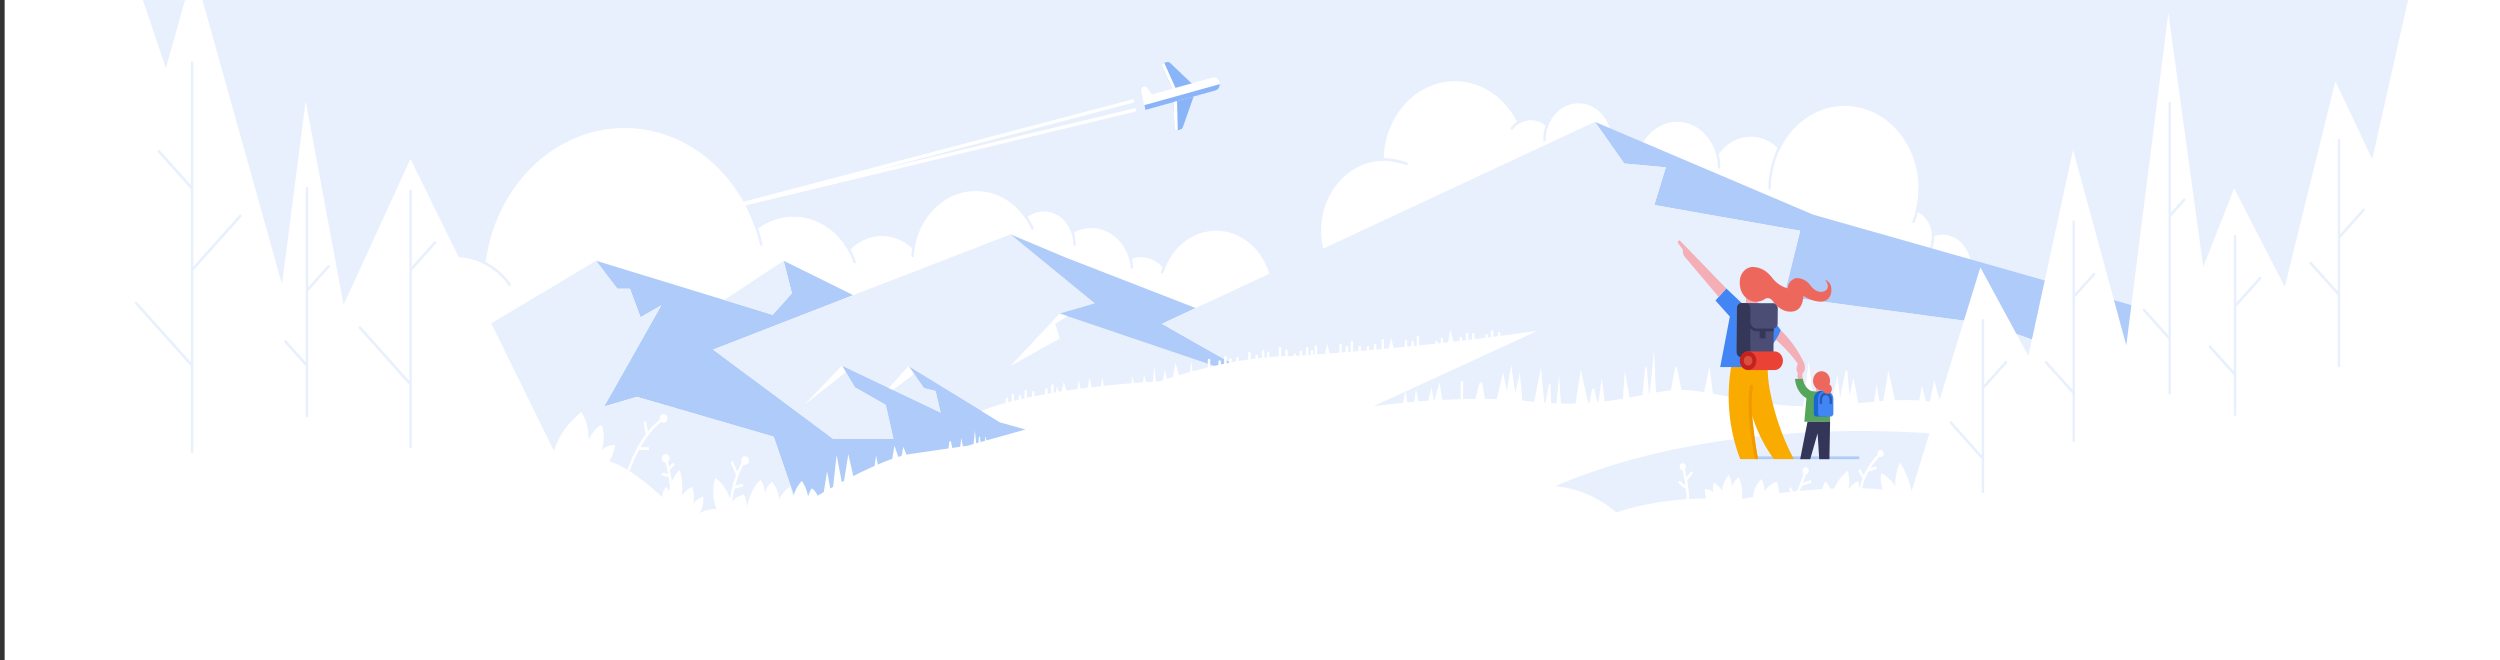 <?xml version="1.0" encoding="UTF-8" standalone="no"?>
<svg
   xmlns:dc="http://purl.org/dc/elements/1.1/"
   xmlns:cc="http://creativecommons.org/ns#"
   xmlns:rdf="http://www.w3.org/1999/02/22-rdf-syntax-ns#"
   xmlns:svg="http://www.w3.org/2000/svg"
   xmlns="http://www.w3.org/2000/svg"
   xmlns:sodipodi="http://sodipodi.sourceforge.net/DTD/sodipodi-0.dtd"
   xmlns:inkscape="http://www.inkscape.org/namespaces/inkscape"
   viewBox="0 0 1590 420"
   version="1.1"
   id="svg144"
   sodipodi:docname="banner.svg"
   width="1590"
   height="420"
   inkscape:version="0.92.5 (2060ec1f9f, 2020-04-08)">
  <rect x="0" y="0" width="1590" height="420" fill="#333333" stroke="none"/>
  <defs
     id="defs148" />
  <sodipodi:namedview
     pagecolor="#ffffff"
     bordercolor="#666666"
     borderopacity="1"
     objecttolerance="10"
     gridtolerance="10"
     guidetolerance="10"
     inkscape:pageopacity="0"
     inkscape:pageshadow="2"
     inkscape:window-width="1360"
     inkscape:window-height="731"
     id="namedview146"
     showgrid="false"
     inkscape:zoom="0.33886719"
     inkscape:cx="871.38736"
     inkscape:cy="122.5"
     inkscape:window-x="0"
     inkscape:window-y="0"
     inkscape:window-maximized="1"
     inkscape:current-layer="svg144" />
  <g
     id="g223"
     transform="matrix(1.562,0,0,1.747,2.951,-310.753)">
    <path
       style="fill:#e8f0fe"
       inkscape:connector-curvature="0"
       id="path2"
       d="M 1022.97,378.21 H 32.2 L 55.2,175 h 924.14 z" />
    <circle
       style="fill:#ffffff"
       id="circle4"
       r="25.41"
       cy="296.94"
       cx="184.63" />
    <circle
       style="fill:#ffffff"
       id="circle6"
       r="57.12"
       cy="281.61"
       cx="252.4" />
    <circle
       style="fill:#ffffff"
       id="circle8"
       r="26.24"
       cy="283"
       cx="321.22" />
    <circle
       style="fill:#ffffff"
       id="circle10"
       r="19.2"
       cy="283"
       cx="357.18" />
    <circle
       style="fill:#ffffff"
       id="circle12"
       r="25.38"
       cy="272.8"
       cx="395.48" />
    <circle
       style="fill:#ffffff"
       id="circle14"
       r="12.03"
       cy="266.9"
       cx="423.12" />
    <circle
       style="fill:#ffffff"
       id="circle16"
       r="16.24"
       cy="277.14"
       cx="442.44" />
    <circle
       style="fill:#ffffff"
       id="circle18"
       r="12.12"
       cy="283.65"
       cx="462.76" />
    <circle
       style="fill:#ffffff"
       id="circle20"
       r="22.77"
       cy="284.66"
       cx="493.29" />
    <circle
       style="fill:#ffffff"
       id="circle22"
       r="25.46"
       cy="261.89"
       cx="561.5" />
    <circle
       style="fill:#ffffff"
       id="circle24"
       r="29"
       cy="236.43"
       cx="590.5" />
    <circle
       style="fill:#ffffff"
       id="circle26"
       r="9.71"
       cy="231.32"
       cx="621.42" />
    <circle
       style="fill:#ffffff"
       id="circle28"
       r="13.43"
       cy="228.9"
       cx="640.83" />
    <circle
       style="fill:#ffffff"
       id="circle30"
       r="16.59"
       cy="238.82"
       cx="681.03" />
    <circle
       style="fill:#ffffff"
       id="circle32"
       r="16.59"
       cy="244.23"
       cx="710.98" />
    <circle
       style="fill:#ffffff"
       id="circle34"
       r="30.02"
       cy="246.46"
       cx="749.24" />
    <circle
       style="fill:#ffffff"
       id="circle36"
       r="9.63"
       cy="263.95"
       cx="775.1" />
    <circle
       style="fill:#ffffff"
       id="circle38"
       r="11.76"
       cy="275.06"
       cx="788.88" />
    <path
       style="fill:none;stroke:#e8f0fe;stroke-linecap:round;stroke-linejoin:round"
       inkscape:connector-curvature="0"
       id="path40"
       d="m 183.26,270.88 a 28.9,28.9 0 0 1 22.35,10.55 m 115.52,-25.34 a 26.89,26.89 0 0 1 25,17.2 m -42.3,-17.77 a 57.38,57.38 0 0 1 4.26,11.38 m 106.09,-12.04 a 27.53,27.53 0 0 1 4.3,6.1 M 369.69,271 a 25.38,25.38 0 0 1 1.31,-7 m 63.09,-3.2 a 13.06,13.06 0 0 1 1.52,6.13 m 22.3,3.61 a 17.57,17.57 0 0 1 1.09,4.68 m 12.3,1.78 a 26.15,26.15 0 0 1 3,-5.93 m 86.21,-35.16 a 31.47,31.47 0 0 1 10.34,1.63 m 42.84,-12.88 a 10.5,10.5 0 0 1 7.77,-3.66 m 5.54,7.86 a 13.93,13.93 0 0 1 5.57,-11.35 m 60.06,8.69 a 17.09,17.09 0 0 1 5.46,12.55 m 20.53,7.71 a 31.28,31.28 0 0 1 8.2,-20.77 m 52.93,20.77 a 30.53,30.53 0 0 1 -2.49,12.11 m 7.95,5.17 a 11.15,11.15 0 0 1 -1.11,5" />
    <path
       style="fill:#aecbfa"
       inkscape:connector-curvature="0"
       id="path42"
       d="m 240.78,272.8 71.93,19.68 7.83,-7.82 -3.35,-11.86 28.32,12.53 -57.04,19.82 48.84,32.5 h 24.59 l -3.13,-12.37 -12.57,-6.41 -5.31,-7.9 40.24,17.14 -2.08,-7.9 -4.72,-1.04 -6.31,-8.05 37.26,20.42 24.3,6.11 -103.91,31.67 -12.53,-32.48 -55.74,-14.49 -13.3,3.5 23.27,-36.82 -8.44,4.35 -4.34,-10.38 h -5.12 z m 406.72,-50.57 88.88,33.8 137.58,34.95 -12.58,21.8 -54,-17.01 -82.88,-9.99 6.58,-23.89 -59.41,-9.37 4.7,-13.7 -16.9,-1.43 -11.97,-15.16" />
    <path
       style="fill:#e8f0fe"
       inkscape:connector-curvature="0"
       id="path44"
       d="m 185.81,302.21 54.97,-29.41 8.69,10.2 h 5.12 l 4.34,10.38 8.44,-4.35 -23.27,36.82 13.3,-3.5 55.74,14.49 12.53,32.48 -81.82,19.43 z M 317.19,272.8 293,287.09 l 19.71,5.39 7.83,-7.82 z m -28.72,32.35 57.04,-19.82 64.03,-22.13 34.32,25.11 -14.28,3.71 74.89,21.72 -106.66,13.71 -29.79,-16.33 6.31,8.05 4.72,1.04 2.08,7.9 -40.24,-17.14 5.31,7.9 12.57,6.41 3.13,12.37 h -24.59 z" />
    <path
       style="fill:#aecbfa"
       inkscape:connector-curvature="0"
       id="path46"
       d="m 409.54,263.2 34.32,25.11 -14.28,3.71 85.06,25.75 -43.43,-22 13.75,-5.74 -53.23,-18.5 z" />
    <path
       style="fill:#e8f0fe"
       inkscape:connector-curvature="0"
       id="path48"
       d="m 471.21,295.77 176.29,-73.54 11.97,15.16 16.9,1.43 -4.7,13.7 59.41,9.37 -6.58,23.89 82.88,9.99 54,17.01 -7.28,29.58 -103.54,-13.62 H 553.35 l 73.53,-31.69 -112.24,20.72 z" />
    <path
       style="fill:#ffffff"
       inkscape:connector-curvature="0"
       id="path50"
       d="M 979.34,175 964,235.76 949,207.43 928.4,282.29 907.79,246.46 895.21,275.06 881,182.6 l -17.13,121 -21.67,-71.13 -18.2,75 -19.55,-32.28 -17,49.43 c -17,-3 -34,1.17 -54.27,1.17 -20.54,0 -41.55,-6.94 -54.07,-5.88 -12.52,1.06 -29.75,7 -57.79,4.13 -28.04,-2.87 -64,1.75 -64,1.75 l 66.9,-27.52 C 573.31,305 524,307.51 524,307.51 c -25,0 -53.57,9.17 -53.57,9.17 -53.57,2.83 -72.7,10.82 -72.7,10.82 l 7.47,4.09 10.5,2.64 -23.58,5.9 -23.92,3.1 c -10.09,1.7 -26.27,9.38 -37.19,15.11 -1.23,-2.33 -2.39,-2.66 -2.39,-2.66 a 7.63,7.63 0 0 0 -1.44,3 15.34,15.34 0 0 0 -2.58,-5.72 12.41,12.41 0 0 0 -3.59,6.2 8.74,8.74 0 0 0 -1.44,-4.07 14.1,14.1 0 0 0 -4.26,4.65 10.74,10.74 0 0 0 -2.86,-6.45 c -2.83,2 -2.84,4.36 -2.82,4.79 a 9.68,9.68 0 0 0 -1.81,-5.48 c -4,2.57 -5.65,10.1 -5.65,10.1 a 8.17,8.17 0 0 0 -1.2,-4.79 c -4,0.86 -5.07,3.22 -5.07,3.22 -2.15,-7.37 -6.64,-9.18 -6.64,-9.18 -1.92,6.78 0.58,11.2 0.58,11.2 a 14.72,14.72 0 0 0 -6.88,1.55 8.93,8.93 0 0 0 1.47,-6 6.75,6.75 0 0 0 -4.15,2.84 9.71,9.71 0 0 0 -0.37,-6.4 9.51,9.51 0 0 0 -4.32,3.49 c 1,-4.21 -0.61,-9.65 -0.61,-9.65 -3.4,2.29 -4.49,7.8 -4.49,7.8 a 3,3 0 0 0 -1.2,-1.64 4.55,4.55 0 0 0 -1.41,3.83 c -11.67,-9.68 -18.57,-12.39 -21.66,-13.15 a 13,13 0 0 0 2.28,-5.89 7.88,7.88 0 0 0 -5.4,1.73 12.52,12.52 0 0 0 0,-9 c -2.74,0.55 -5.4,5.4 -5.4,5.4 a 15.27,15.27 0 0 0 -2.92,-10.16 c -7.06,5.06 -10,10.84 -11.11,14.15 L 165.25,235.76 138,288.81 122.57,214.67 112.93,281.43 79.65,175 h -5.3 L 65.67,202.73 55.2,175 0,175.25 V 420 H 1024 V 175 Z M 776.06,357.87 c -25.17,-6.12 -70.81,2 -70.81,2 -27.82,-2.45 -49,4.57 -49,4.57 a 46.88,46.88 0 0 0 -25,-9.56 c 60.4,-23.07 130.2,-20.71 152.45,-19.21 z" />
    <path
       style="fill:#ffffff"
       inkscape:connector-curvature="0"
       id="path52"
       d="m 340.89,310.97 -15.22,14.25 16.84,-11.84 z m 27.13,0.15 -8,8 1.63,0.69 8.67,-5.76 z m 61.56,-19.1 -20.04,19.1 20.04,-10 -1.81,-5.35 4.96,-2.79 z m -96.4,66.98 1.69,-9.57 1.98,9.57 1.9,-15.47 2.57,11.95 2.2,-12.25 2.71,10.57 m 7.78,-5 0.8,-5.13 1.1,5.13 z m 7.26,-3.17 1.02,-5.5 2.42,6.2 1.18,-5.78 2.35,5.08 m 16.03,-4.14 0.35,-2.69 a 0.39,0.39 0 0 1 0.76,0 l 0.53,2.71 3.09,-0.51 0.54,-3.72 0.82,4.21 4.05,-1 0.66,-5.92 0.6,5.56 0.82,-0.44 0.21,-2.74 a 0.2,0.2 0 0 1 0.39,0 l 0.5,3 1.48,-0.77 0.21,-2.57 0.77,2.57 m 376.75,19.87 c 0,0 -0.19,-5.52 -5,-12.79 0,0 -2,2.91 -2,8.53 a 15.46,15.46 0 0 0 -5.52,-4.56 c 0,0 -1.55,1.84 1.65,9.69 z m -21.6,0.48 a 27,27 0 0 0 -0.48,-6.44 6.91,6.91 0 0 0 -4.27,3.79 12.05,12.05 0 0 0 0,-7.61 c 0,0 -5.13,3.39 -6.1,8.52 a 12.65,12.65 0 0 0 -3,-4.7 14,14 0 0 0 -1.84,9.74 c 1.07,5.42 15.69,-3.3 15.69,-3.3 z m -30.02,5.07 a 19.76,19.76 0 0 0 0.29,-6.33 8.12,8.12 0 0 0 -2.92,1.86 19.61,19.61 0 0 0 -0.85,-6.88 8.41,8.41 0 0 0 -5.22,3.68 c 0,0 0.57,-1 -1.09,-4.65 a 9,9 0 0 0 -3.44,7.64 z m -17.84,-4.47 c 0,0 0.81,-4.69 -1.22,-8.45 a 6.7,6.7 0 0 0 -2.83,3.44 c 0,0 0.16,-1.42 -1.21,-4.37 a 9.56,9.56 0 0 0 -2.8,6.18 c 0,0 0.21,-1.25 -3.33,-3.33 a 5.93,5.93 0 0 0 -0.19,3.5 5.24,5.24 0 0 0 -3.48,-1.13 13.17,13.17 0 0 0 1.58,6.07 z" />
    <path
       style="fill:none;stroke:#ffffff;stroke-miterlimit:10"
       inkscape:connector-curvature="0"
       id="path54"
       stroke-miterlimit="10"
       d="m 722.67,367.45 c 0,0 6.82,-6.16 10.64,-18.18" />
    <circle
       style="fill:#ffffff"
       id="circle56"
       r="1.27"
       cy="349.27"
       cx="733.31" />
    <circle
       style="fill:#ffffff"
       id="circle58"
       r="1.27"
       cy="347.78"
       cx="683.26" />
    <path
       style="fill:none;stroke:#ffffff;stroke-miterlimit:10"
       inkscape:connector-curvature="0"
       id="path60"
       d="m 731.35,354.45 4.15,-1.36 m -6.66,6.26 -1.9,-3.91 m -41.53,5.05 a 45.15,45.15 0 0 0 -2.15,-12.71 m 1.5,4.65 2.35,-2.71 m -2.07,5.96 -3.43,-2.44"
       stroke-miterlimit="10" />
    <path
       style="fill:#ffffff"
       inkscape:connector-curvature="0"
       id="path62"
       d="m 788.25,324.7 -2.56,-8.31 -2.47,10.53 -2.55,-8.47 -1.89,8.8 -8.08,0.35 -3.7,-14.82 -2.81,15.22 -2,-10 -1.6,10 -5.29,-0.95 -2.55,-11.7 -1.6,6.65 -0.86,-8.88 a 0.4,0.4 0 0 0 -0.79,-0.05 l -2.16,9.74 -1,-8.35 -3.44,12.6 -6.37,-1.83 -1.91,-16.12 -2.19,16 v 8.06 l 49.22,-1.45 7.47,-3.68 z m -92.59,-2.81 -1.51,-10.63 -2.64,11.36 -8.41,-1.25 -2.17,-9.56 a 0.4,0.4 0 0 0 -0.78,0 l -2.15,10.29 -5.6,-1.1 -0.81,-15.53 -1.9,17.14 -1.09,-10.79 a 0.32,0.32 0 0 0 -0.64,0 l -1.28,11.67 -5,-0.59 -2,-10 -0.87,11.53 h -7.27 l -1.25,-8.84 -1.51,9.71 -1.49,-5.6 a 0.49,0.49 0 0 0 -0.95,0 l -1.34,5.82 -3.25,-13 -2.26,13 h -5.76 l -0.81,-11.08 -1.19,11.56 -2,-1.19 -0.39,-7.14 a 0.26,0.26 0 0 0 -0.51,0 l -1.74,8.33 -1.57,-14.2 -2.94,13.26 -4.58,-1.29 -1.07,-10.09 -1.87,7.32 -1.63,-10.27 -1.75,9.52 -1.57,-6.83 -2.88,11 -4.32,-0.44 -1.2,-6.39 a 0.63,0.63 0 0 0 -1.23,-0.06 l -2,6.77 -13,-0.44 -1.25,-6.7 -2.26,7.14 -0.97,-5.48 -1.44,5.2 h -3.96 l -0.94,-4.57 -0.75,5.13 h -2.69 l -0.89,-4.43 -1.13,5 82.34,6.26 45.31,-1.41 z" />
    <path
       style="fill:none;stroke:#ffffff;stroke-linecap:round;stroke-miterlimit:10"
       inkscape:connector-curvature="0"
       id="path64"
       d="M 593.35,317.07 V 325 m 2.12,-25.5 v 7.93 m -2.58,-6.38 v 7.93 m 5.09,-9.48 v 7.93 m 5.43,-7.45 v 3.69 m 2.23,-5.09 v 3.69 m 2.86,-3.07 v 3.69 m -23.29,-1.53 v 7.93 m -2.13,-6.82 v 7.93 m -7.64,-9.77 v 7.93 m -2.16,-6.09 v 7.93 m -2.71,-8.31 v 7.93 m -9.4,-8.2 v 7.93 M 558,303.47 v 7.93 m -2.92,-7.07 v 7.93 m -3.33,-7.93 v 7.93 m -3.19,-9.79 v 7.93 m -2.06,-6.07 v 7.93 m -2.54,-8.79 v 7.93 m -10.05,-7.33 V 312 m -1.6,-6.21 v 7.93 m -1.98,-9.12 v 7.93 m -2.52,-6.48 v 7.93 m -2.46,-6.93 v 7.93 m -3.42,-9.39 v 7.93 m -2.64,-8.92 v 7.93 m -4.82,-6.1 v 7.93 m -2.05,-8.57 v 7.93 m -2.62,-6.29 v 7.93 m -2.95,-8.93 v 7.93 m -4.9,-6.06 v 7.93 m -2.86,-7.46 v 7.93 m -2.04,-8.67 v 7.93 m -2.34,-6.41 v 7.93 m -4.33,-8.5 v 7.93 m -63.76,1.33 v 7.93 m -2.49,-6.41 v 7.92 m -5.32,-6.94 v 7.93 m -3.08,-8.34 v 7.92 m -2.31,-6.05 v 7.93 m -2.9,-8.34 v 7.93 m -2.42,-6.62 v 7.93"
       stroke-miterlimit="10" />
    <path
       style="fill:#ffffff"
       inkscape:connector-curvature="0"
       id="path66"
       d="m 538.48,302.89 -1.45,6.4 3.25,0.26 z m 26.05,-1.84 -1.52,6 h 3.39 z m 24.11,-3.24 -1.31,6.79 3.17,-0.27 z m -104.81,16.17 -0.69,-4.69 -0.76,6.07 z m -5.46,1 -1.66,-4.96 -1.31,6.68 -1.94,0.21 -1.03,-4.38 -1.15,5.24 h -2.38 l -0.83,-6.75 -0.69,7.31 h -2.07 l -1.38,-3.97 -0.62,3.97 -3.05,0.42 -1.14,-3.77 -0.55,4.04 -10.67,1.04 -0.97,-4.7 -0.97,5.04 h -3.04 l -1.17,-5.04 -1.18,5.7 -2.28,-0.52 -0.9,-4.31 -0.89,4.83 h -3.77 l -1.48,-4.15 -1.25,4.74 -1.59,-3.11 -0.48,3.11 0.62,2.07 h 30.57 l 20.7,-4.01 z" />
    <path
       style="fill:none;stroke:#e8f0fe;stroke-linecap:round;stroke-linejoin:round"
       inkscape:connector-curvature="0"
       id="path68"
       d="M 76.32,342.36 V 200.77 m 0,45.69 -13.5,-13.49 m 13.5,43.18 19.66,-19.66 M 76.32,310.97 53.59,288.24 m 69.51,-41.78 v 82.84 m 0,-45.65 8.8,-8.79 m -8.8,36.11 -8.76,-8.76 m 50.94,-54.79 v 93.15 m 9.93,-74.35 -9.93,9.93 m 0,41.62 -20.63,-20.63 m 660.87,-2.63 v 62.37 m 9.37,-47.11 -8.68,8.68 m -13.8,13.27 13.11,13.12 m 36.95,-86.27 v 79.71 m 8.3,-60.64 -7.77,7.76 m -11.78,24.37 11.25,11.24 m 39.08,-105.53 v 105.53 m 5.89,-70.41 -5.89,5.89 m -10.44,34.27 10.44,10.44 m 26.62,-37.25 v 64.93 m 10.19,-49.74 -10.19,10.19 m -10.19,14.8 10.19,10.19 m 42.31,-85.42 v 82.22 m 10,-56.8 -9.82,9.82 m -11.78,9.44 11.6,11.59" />
    <circle
       style="fill:#ffffff"
       id="circle70"
       r="1.56"
       cy="330.23"
       cx="268.29" />
    <path
       style="fill:none;stroke:#ffffff;stroke-miterlimit:10"
       inkscape:connector-curvature="0"
       id="path72"
       stroke-miterlimit="10"
       d="m 254.1,349.11 c 0,0 4.37,-12.82 14.19,-18.88 m -6.67,5.86 -0.99,-4.71 m -2.67,9.81 h 4.41 m 33.12,21.16 c 0,0 0.78,-10.71 6,-16.9" />
    <circle
       style="fill:#ffffff"
       id="circle74"
       r="1.56"
       cy="344.73"
       cx="269.17" />
    <circle
       style="fill:#ffffff"
       id="circle76"
       r="1.56"
       cy="345.54"
       cx="301.48" />
    <path
       style="fill:none;stroke:#ffffff;stroke-miterlimit:10"
       inkscape:connector-curvature="0"
       id="path78"
       stroke-miterlimit="10"
       d="m 269.53,345.94 c 0,0 2.67,8.66 1.85,13.8 m 26.95,-8.99 -2.3,-4.81 m 0.72,9.44 3.89,-0.93 m -33.09,-4.03 3.25,0.65 m -0.26,-2.5 1.93,-1.94" />
    <path
       style="fill:#8ab4f8"
       inkscape:connector-curvature="0"
       id="path80"
       d="m 473.29,200.48 -1.38,0.35 a 0.93,0.93 0 0 0 -0.6,1.32 l 4.25,8.47 8.11,-2.06 -9.13,-7.79 a 1.42,1.42 0 0 0 -1.25,-0.29 z" />
    <path
       style="fill:#ffffff"
       inkscape:connector-curvature="0"
       id="path82"
       d="m 475.56,210.62 -4.25,-8.47 a 0.93,0.93 0 0 1 0.6,-1.32 l 0.25,-0.06 4.77,9.5 z" />
    <path
       style="fill:#ffffff"
       inkscape:connector-curvature="0"
       id="path84"
       d="m 463.336,213.207 28.472,-7.083 a 2.34,2.34 0 0 1 2.836,1.706 2.34,2.34 0 0 1 -1.704,2.845 l -28.472,7.083 z" />
    <path
       style="fill:#ffffff"
       inkscape:connector-curvature="0"
       id="path86"
       d="m 463.79,209.42 a 1.35,1.35 0 0 0 -1,1.64 l 1.09,4.42 4.81,-1.2 -3.53,-4.4 a 1.35,1.35 0 0 0 -1.37,-0.46 z" />
    <path
       style="fill:#8ab4f8"
       inkscape:connector-curvature="0"
       id="path88"
       d="M 464.49,217.89 493,210.8 a 2.33,2.33 0 0 0 1.77,-2.29 l -30.68,7.63 z" />
    <path
       style="fill:#8ab4f8"
       inkscape:connector-curvature="0"
       id="path90"
       d="m 478.83,225 -1.38,0.34 a 0.93,0.93 0 0 1 -1.16,-0.88 L 476,215 l 8.12,-2 -4.37,11.17 a 1.39,1.39 0 0 1 -0.92,0.83 z" />
    <path
       style="fill:#ffffff"
       inkscape:connector-curvature="0"
       id="path92"
       d="m 476,215 0.25,9.47 a 0.93,0.93 0 0 0 1.16,0.88 l 0.25,-0.06 -0.28,-10.63 z" />
    <path
       style="fill:none;stroke:#ffffff;stroke-width:1.24;stroke-linecap:round;stroke-miterlimit:10"
       inkscape:connector-curvature="0"
       id="path94"
       d="m 459.28,214.67 -170.81,40.2 171.72,-36.98"
       stroke-miterlimit="10" />
    <path
       style="fill:none;stroke:#aecbfa;stroke-miterlimit:10"
       inkscape:connector-curvature="0"
       id="path96"
       d="m 706.75,344.54 h 48.41"
       stroke-miterlimit="10" />
    <path
       style="fill:none;stroke:#f4afb6;stroke-width:1.98;stroke-linecap:round;stroke-miterlimit:10"
       inkscape:connector-curvature="0"
       id="path98"
       stroke-miterlimit="10"
       d="m 731.41,317 a 7.05,7.05 0 0 1 -0.21,-4" />
    <path
       style="fill:#56a55c"
       inkscape:connector-curvature="0"
       id="path100"
       d="m 732.21,315.79 a 5.73,5.73 0 0 0 2,3.61 4.71,4.71 0 0 0 3.78,1 l 0.48,3.19 a 8,8 0 0 1 -6.27,-1.65 8.89,8.89 0 0 1 -3.16,-5.65 3.93,3.93 0 0 1 -0.06,-0.48" />
    <path
       style="fill:#f4afb6"
       inkscape:connector-curvature="0"
       id="path102"
       d="m 737.55,318.8 h 3.26 v 2.58 h -3.26 z" />
    <circle
       style="fill:#ee675c"
       id="circle104"
       r="3.47"
       cy="316.49"
       cx="739.79" />
    <path
       style="fill:#56a55c"
       inkscape:connector-curvature="0"
       id="path106"
       d="m 739,320.5 h 1.56 a 3.37,3.37 0 0 1 2.86,2.7 l -0.18,8.2 h -10.45 l 1.1,-11" />
    <path
       style="fill:#343659"
       inkscape:connector-curvature="0"
       id="path108"
       d="m 734.08,331.4 -3,13.64 h 4.1 l 3,-9.41 0.66,9.41 H 743 c 0,0 0.12,-5.2 0.27,-13.64 z" />
    <path
       style="fill:#f4afb6"
       inkscape:connector-curvature="0"
       id="path110"
       d="m 709,283.73 h 4.8 v 7.15 H 709 Z m 14.23,14.37 a 41.73,41.73 0 0 1 9.51,12 c 0,0 0.87,2.09 -0.33,3.3 0,0 -1.42,1.34 -2.42,0 -1,-1.34 0.17,-3 0.17,-3 0,0 -2.62,-3.76 -9,-8.9 z" />
    <path
       style="fill:#f9ab00"
       inkscape:connector-curvature="0"
       id="path112"
       d="m 718.65,319.47 a 83.76,83.76 0 0 0 9.83,25.53 h -8.11 a 52.39,52.39 0 0 1 -8.87,-15.88 c 0,0 1.68,13.48 2.5,15.88 h -7.33 a 57.83,57.83 0 0 1 -3.1,-36.29 h 14.32 v 1.09 a 41,41 0 0 0 0.76,9.67 z" />
    <path
       style="fill:#4285f4"
       inkscape:connector-curvature="0"
       id="path114"
       d="m 717.85,311.52 h -19.33 l 3.93,-18.4 -5.85,-5.84 4.39,-4.39 6.22,5.25 c 0,0 10.18,2.06 16,10 a 23.29,23.29 0 0 1 -4.76,6.61 z" />
    <path
       style="fill:#4b4d75"
       inkscape:connector-curvature="0"
       id="path116"
       d="m 720.1,288.25 h -5 l -7.83,-0.06 a 1.89,1.89 0 0 0 -1.9,1.87 L 705.25,306 a 1.87,1.87 0 0 0 1.87,1.89 l 11.21,0.08 a 1.88,1.88 0 0 0 1.89,-1.87 l 0.06,-8.62 a 1.87,1.87 0 0 0 1.63,-1.84 l 0.06,-5.51 a 1.89,1.89 0 0 0 -1.87,-1.88 z" />
    <path
       style="fill:#f4afb6"
       inkscape:connector-curvature="0"
       id="path118"
       d="M 701,282.89 682.28,265.6 a 0.63,0.63 0 0 0 -0.83,0 0.62,0.62 0 0 0 -0.06,0.84 l 1.93,2.32 v 0.62 a 2.89,2.89 0 0 0 0.79,2 L 697.92,286 Z" />
    <path
       style="fill:#f29900"
       inkscape:connector-curvature="0"
       id="path120"
       d="m 712.72,345 c -1.48,-6.44 -3.69,-18.41 -2,-27.12 l 1.22,0.24 c -0.71,3.64 -1.37,12.09 2,26.88 z" />
    <path
       style="fill:#343757"
       inkscape:connector-curvature="0"
       id="path122"
       d="m 710.79,290.12 a 1.87,1.87 0 0 0 -1.86,-1.89 h -1.67 a 1.89,1.89 0 0 0 -1.9,1.87 l -0.11,15.9 a 1.87,1.87 0 0 0 1.87,1.89 h 3.66 v -10.52 a 3.59,3.59 0 0 0 2.59,1.12 h 1.22 v 2.59 H 717 v -2.59 h 3.31 v -1 h -6.9 a 2.59,2.59 0 0 1 -2.58,-2.58 z" />
    <path
       style="fill:#ea4335"
       inkscape:connector-curvature="0"
       id="path124"
       d="m 709.88,312.59 a 3.39,3.39 0 0 1 0,-6.77 h 10.6 a 3.39,3.39 0 1 1 0,6.77 z" />
    <circle
       style="fill:#c5221f"
       id="circle126"
       r="3.38"
       cy="309.21"
       cx="709.88" />
    <circle
       style="fill:#da5040"
       id="circle128"
       r="1.74"
       cy="309.21"
       cx="709.88" />
    <path
       style="fill:#1967d2"
       inkscape:connector-curvature="0"
       id="path130"
       d="m 741.77,329.51 h -4.06 a 1.07,1.07 0 0 1 -1.07,-1.08 v -5.23 a 3.1,3.1 0 0 1 3.1,-3.11 h 1.85 l 1.26,8.34 a 1.08,1.08 0 0 1 -1.08,1.08 z" />
    <path
       style="fill:#4285f4"
       inkscape:connector-curvature="0"
       id="path132"
       d="m 741.49,320.09 a 3.11,3.11 0 0 1 3.11,3.11 v 5.24 a 1.07,1.07 0 0 1 -1.07,1.07 h -4.07 a 1.07,1.07 0 0 1 -1.07,-1.07 v -5.24 a 3.11,3.11 0 0 1 3.11,-3.11 z" />
    <path
       style="fill:none;stroke:#265bb6;stroke-miterlimit:10"
       inkscape:connector-curvature="0"
       id="path134"
       stroke-miterlimit="10"
       d="m 739.54,324.94 v -1.74 a 2,2 0 0 1 2,-1.95 v 0 a 2,2 0 0 1 2,1.95 v 1.74" />
    <circle
       style="fill:#ee675c"
       id="circle136"
       r="1.79"
       cy="319.47"
       cx="742.19" />
    <circle
       style="fill:#ffffff"
       id="circle138"
       r="1.27"
       cy="342.99"
       cx="763.83" />
    <path
       style="fill:none;stroke:#ffffff;stroke-miterlimit:10"
       inkscape:connector-curvature="0"
       id="path140"
       stroke-miterlimit="10"
       d="m 755.22,359 c 0,0 0.06,-8.52 8.61,-16 m -5.58,6.27 3.9,-1.15 m -5.2,3.74 -1.84,-2.97" />
    <path
       style="fill:#ee675c"
       inkscape:connector-curvature="0"
       id="path142"
       d="m 711.63,275.06 a 5.41,5.41 0 0 0 -5.13,5.6 6.71,6.71 0 0 0 10.5,5.89 2.66,2.66 0 0 1 2.25,0.27 c 1,0.72 3.24,4.52 7.9,4.52 4.66,0 5.06,-4 5.28,-5.78 a 14.78,14.78 0 0 0 6.78,2.14 c 3.4,0 4.58,-2.19 4.58,-4.23 0,-2.04 -0.9,-3 -2.61,-3.85 0,0 1.75,1.87 1,3.27 -0.75,1.4 -4,2.29 -6.82,-1 a 7.18,7.18 0 0 0 -6.11,-2.75 c 0,0 -3.08,0.77 -3.25,3.71 a 11.9,11.9 0 0 1 -6,-3.49 c -2.25,-2.66 -4.59,-4.18 -8.37,-4.3 z" />
  </g>
</svg>
